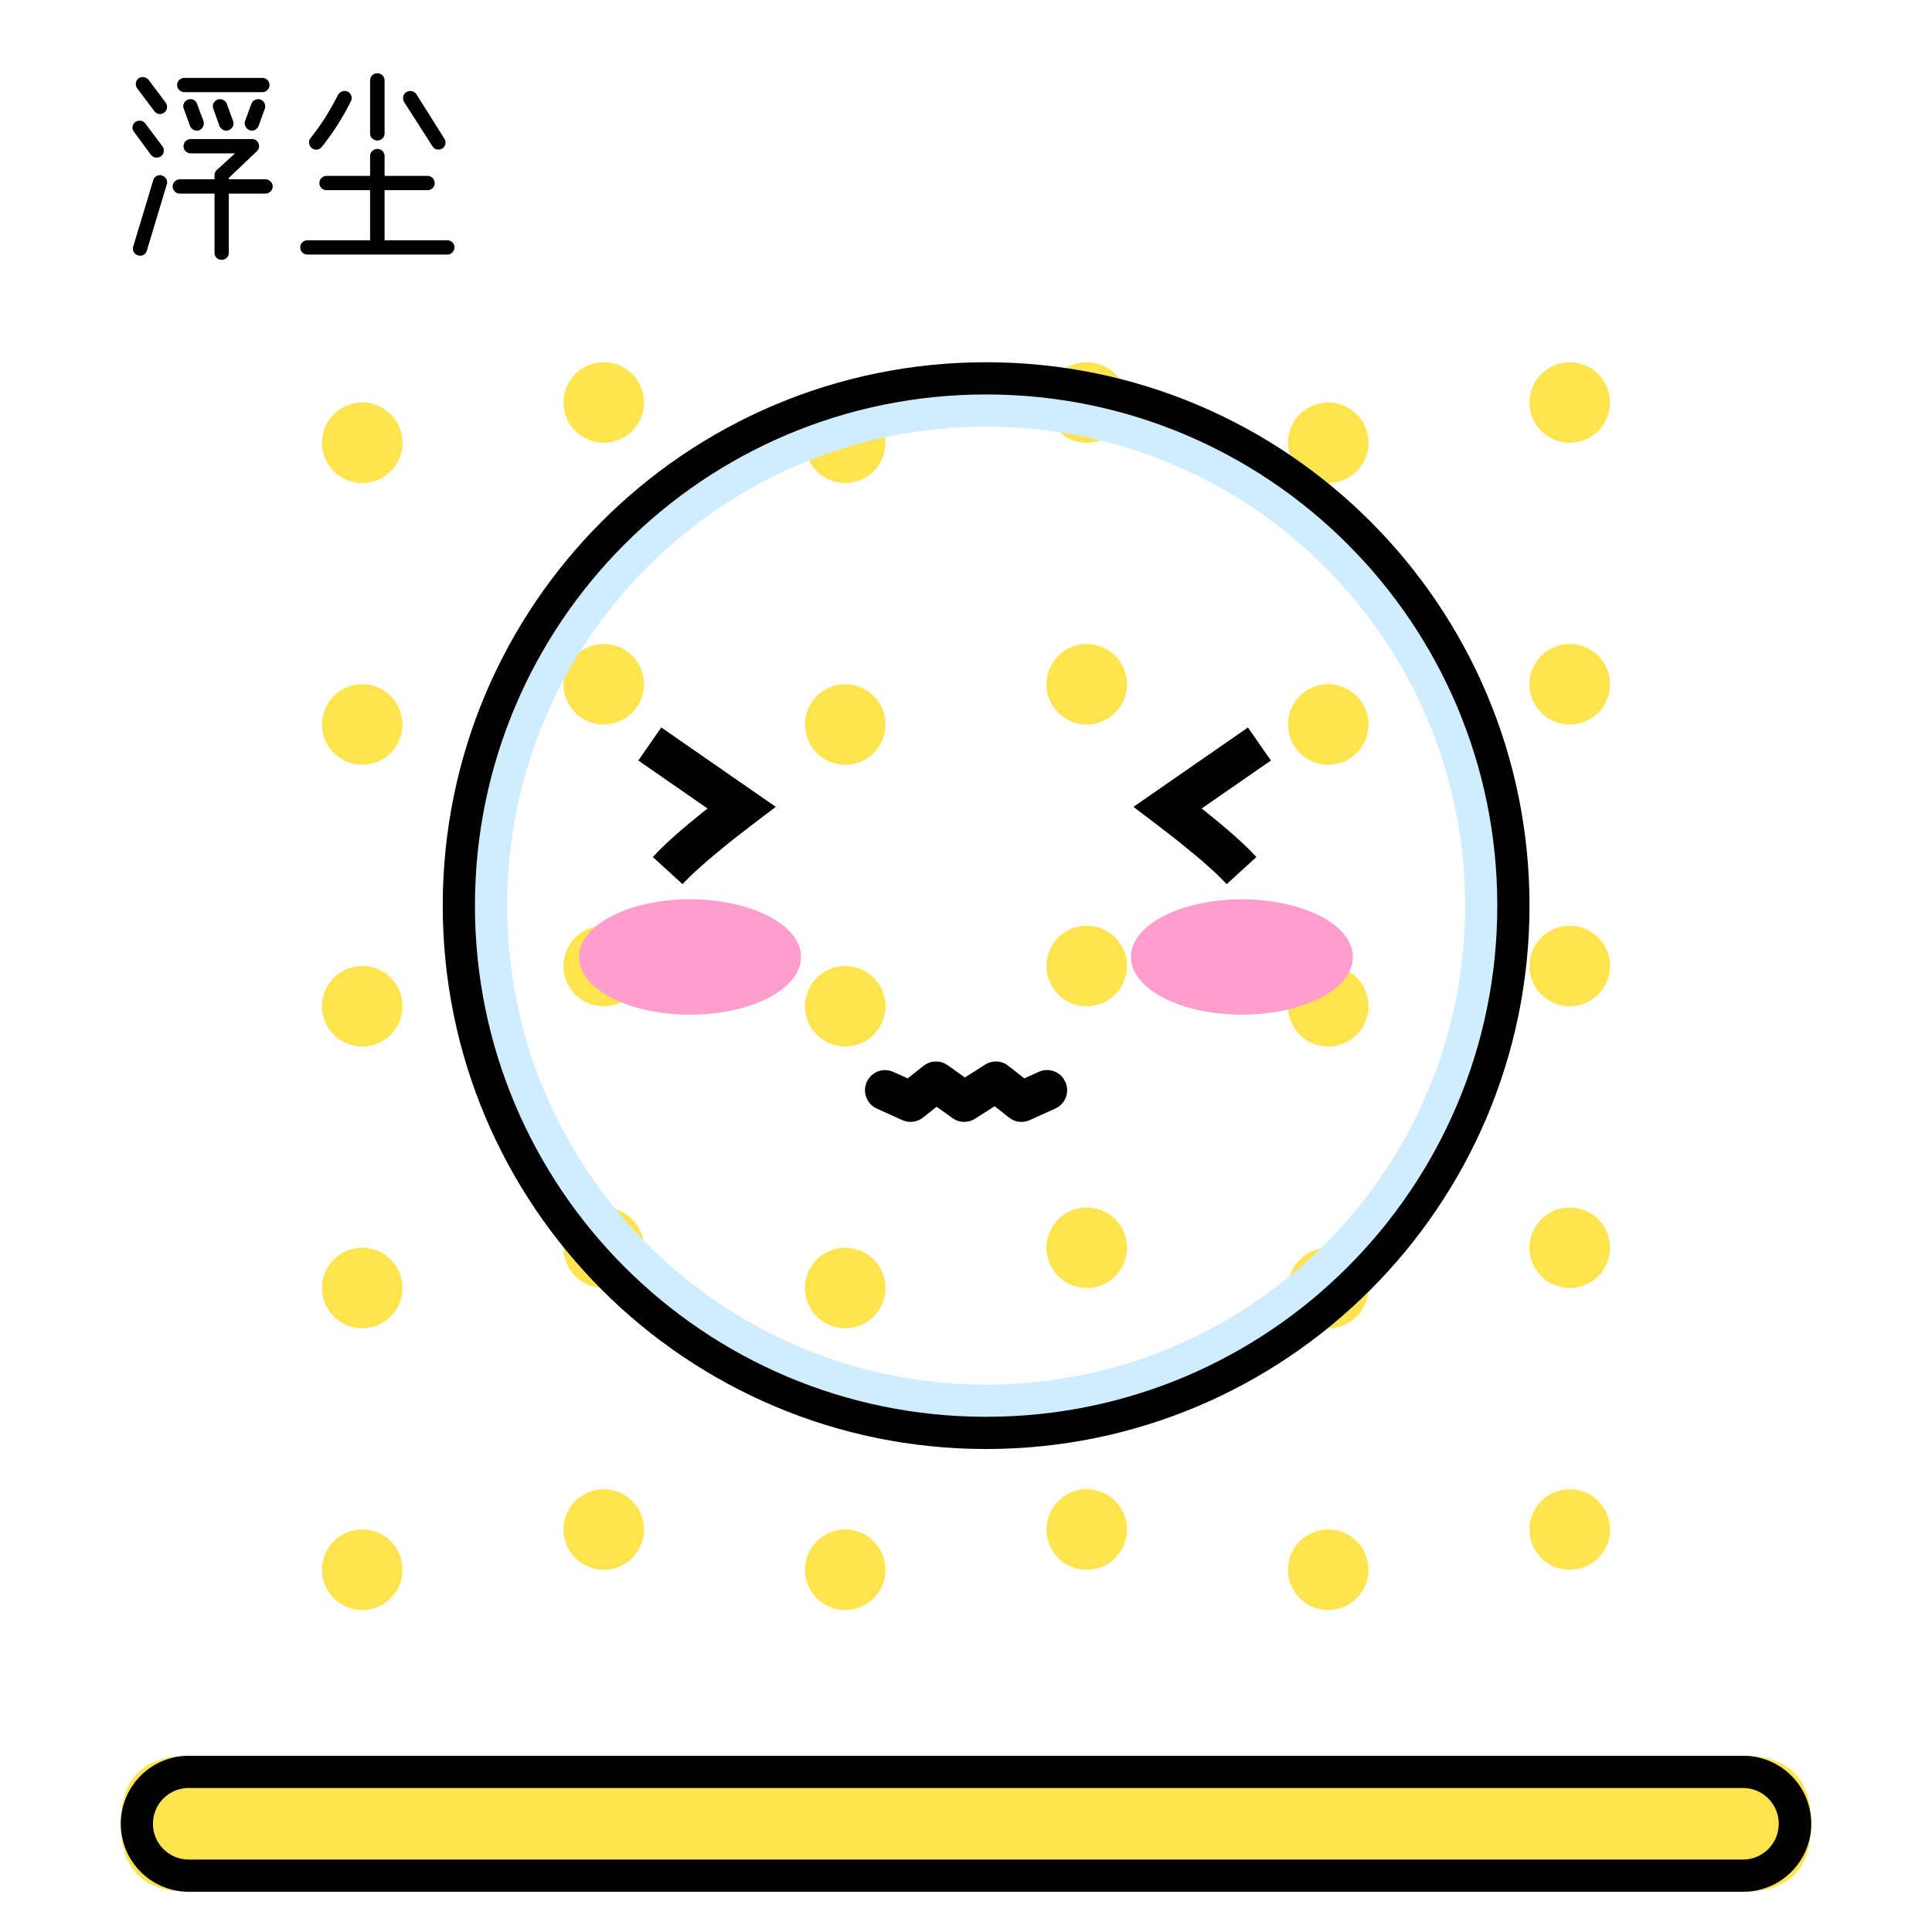 <?xml version="1.0" standalone="no"?>
<!DOCTYPE svg PUBLIC "-//W3C//DTD SVG 1.1//EN" "http://www.w3.org/Graphics/SVG/1.1/DTD/svg11.dtd">
<svg class="icon" style="width: 1em;height: 1em;vertical-align: middle;fill: currentColor;overflow: hidden;" viewBox="0 0 1024 1024" version="1.1" xmlns="http://www.w3.org/2000/svg"><path d="M192 661.333a21.333 21.333 0 1 1 0 42.667 21.333 21.333 0 0 1 0-42.667z m256 0a21.333 21.333 0 1 1 0 42.667 21.333 21.333 0 0 1 0-42.667z m256 0a21.333 21.333 0 1 1 0 42.667 21.333 21.333 0 0 1 0-42.667z m-384-21.333a21.333 21.333 0 1 1 0 42.667 21.333 21.333 0 0 1 0-42.667z m256 0a21.333 21.333 0 1 1 0 42.667 21.333 21.333 0 0 1 0-42.667z m256 0a21.333 21.333 0 1 1 0 42.667 21.333 21.333 0 0 1 0-42.667zM192 810.667a21.333 21.333 0 1 1 0 42.667 21.333 21.333 0 0 1 0-42.667z m256 0a21.333 21.333 0 1 1 0 42.667 21.333 21.333 0 0 1 0-42.667z m256 0a21.333 21.333 0 1 1 0 42.667 21.333 21.333 0 0 1 0-42.667z m-384-21.333a21.333 21.333 0 1 1 0 42.667 21.333 21.333 0 0 1 0-42.667z m256 0a21.333 21.333 0 1 1 0 42.667 21.333 21.333 0 0 1 0-42.667z m256 0a21.333 21.333 0 1 1 0 42.667 21.333 21.333 0 0 1 0-42.667zM192 362.667a21.333 21.333 0 1 1 0 42.667 21.333 21.333 0 0 1 0-42.667z m256 0a21.333 21.333 0 1 1 0 42.667 21.333 21.333 0 0 1 0-42.667z m256 0a21.333 21.333 0 1 1 0 42.667 21.333 21.333 0 0 1 0-42.667zM320 341.333a21.333 21.333 0 1 1 0 42.667 21.333 21.333 0 0 1 0-42.667z m256 0a21.333 21.333 0 1 1 0 42.667 21.333 21.333 0 0 1 0-42.667z m256 0a21.333 21.333 0 1 1 0 42.667 21.333 21.333 0 0 1 0-42.667zM192 512a21.333 21.333 0 1 1 0 42.667 21.333 21.333 0 0 1 0-42.667z m256 0a21.333 21.333 0 1 1 0 42.667 21.333 21.333 0 0 1 0-42.667z m256 0a21.333 21.333 0 1 1 0 42.667 21.333 21.333 0 0 1 0-42.667z m-384-21.333a21.333 21.333 0 1 1 0 42.667 21.333 21.333 0 0 1 0-42.667z m256 0a21.333 21.333 0 1 1 0 42.667 21.333 21.333 0 0 1 0-42.667z m256 0a21.333 21.333 0 1 1 0 42.667 21.333 21.333 0 0 1 0-42.667zM192 213.333a21.333 21.333 0 1 1 0 42.667 21.333 21.333 0 0 1 0-42.667z m256 0a21.333 21.333 0 1 1 0 42.667 21.333 21.333 0 0 1 0-42.667z m256 0a21.333 21.333 0 1 1 0 42.667 21.333 21.333 0 0 1 0-42.667zM320 192a21.333 21.333 0 1 1 0 42.667 21.333 21.333 0 0 1 0-42.667z m256 0a21.333 21.333 0 1 1 0 42.667 21.333 21.333 0 0 1 0-42.667z m256 0a21.333 21.333 0 1 1 0 42.667 21.333 21.333 0 0 1 0-42.667z" fill="#FFE34F" /><path d="M64 930.603m36.032 0l823.936 0q36.032 0 36.032 36.032l0 0q0 36.032-36.032 36.032l-823.936 0q-36.032 0-36.032-36.032l0 0q0-36.032 36.032-36.032Z" fill="#FFE34F" /><path d="M923.968 930.603a36.032 36.032 0 1 1 0 72.064H100.053a36.032 36.032 0 1 1 0-72.064H923.947z m0 17.067H100.053a18.965 18.965 0 0 0-2.389 37.781l2.389 0.149H923.947a18.965 18.965 0 0 0 2.389-37.76l-2.389-0.171z" fill="#000000" /><path d="M522.667 192C681.728 192 810.667 320.939 810.667 480S681.728 768 522.667 768 234.667 639.061 234.667 480 363.605 192 522.667 192z m0 34.133c-140.203 0-253.867 113.664-253.867 253.867s113.664 253.867 253.867 253.867 253.867-113.664 253.867-253.867-113.664-253.867-253.867-253.867z" fill="#D0ECFF" /><path d="M522.667 192C681.728 192 810.667 320.939 810.667 480S681.728 768 522.667 768 234.667 639.061 234.667 480 363.605 192 522.667 192z m0 17.067c-149.632 0-270.933 121.301-270.933 270.933 0 149.632 121.301 270.933 270.933 270.933 149.632 0 270.933-121.301 270.933-270.933 0-149.632-121.301-270.933-270.933-270.933z" fill="#000000" /><path d="M306.965 507.221a58.795 30.443 0 1 0 117.589 0 58.795 30.443 0 1 0-117.589 0Z" fill="#FF9DCF" /><path d="M599.445 507.221a58.795 30.443 0 1 0 117.589 0 58.795 30.443 0 1 0-117.589 0Z" fill="#FF9DCF" /><path d="M661.44 385.579l12.16 17.515-36.693 25.429 2.923 2.325c10.261 8.235 18.197 15.211 23.808 20.992l2.261 2.411-15.744 14.379a117.632 117.632 0 0 0-6.827-6.784l-5.973-5.355a324.48 324.48 0 0 0-3.456-2.923l-7.723-6.336a573.547 573.547 0 0 0-4.288-3.413l-9.451-7.296-11.691-8.875L661.44 385.579zM350.485 385.579l-12.16 17.515 36.693 25.429-2.923 2.325c-10.261 8.235-18.197 15.211-23.808 20.992l-2.261 2.411 15.744 14.379c1.835-2.005 4.117-4.267 6.827-6.784l5.973-5.355 3.456-2.923 7.723-6.336 4.288-3.413 9.451-7.296 11.691-8.875L350.507 385.579zM522.155 564.267a10.667 10.667 0 0 1 10.709-0.405l1.621 1.067 8.405 6.635 7.659-3.456a10.667 10.667 0 0 1 13.163 3.627l0.939 1.707a10.667 10.667 0 0 1-3.627 13.163l-1.685 0.939-13.525 6.123a10.667 10.667 0 0 1-9.365-0.256l-1.643-1.067-7.616-6.016-10.411 6.613a10.667 10.667 0 0 1-10.325 0.64l-1.579-0.939-8.427-6.037-7.253 5.717a10.667 10.667 0 0 1-9.152 1.984l-1.856-0.64-13.525-6.123a10.667 10.667 0 0 1 6.976-20.053l1.813 0.619 7.637 3.456 8.427-6.656a10.667 10.667 0 0 1 11.093-1.301l1.707 1.003 9.088 6.485 10.752-6.827z" fill="#000000" /><path d="M84.053 60.373c1.003 0.213 1.963 0 2.88-0.64a3.456 3.456 0 0 0 1.536-2.347 3.989 3.989 0 0 0-0.576-2.88l-8.96-11.947a4.096 4.096 0 0 0-5.333-1.173 3.84 3.84 0 0 0-1.557 2.453 3.989 3.989 0 0 0 0.597 2.88l9.067 12.053a3.627 3.627 0 0 0 2.347 1.6z m54.933-11.52c1.067 0 1.984-0.384 2.731-1.131a3.712 3.712 0 0 0 1.109-2.709 3.52 3.52 0 0 0-1.131-2.667 3.797 3.797 0 0 0-2.709-1.067h-41.173a3.989 3.989 0 0 0-2.773 1.067 3.456 3.456 0 0 0-1.173 2.667c0 1.067 0.384 1.984 1.173 2.709 0.789 0.747 1.707 1.131 2.773 1.131h41.173z m-18.795 20.373l0.981-0.213a3.947 3.947 0 0 0 2.24-2.027 3.669 3.669 0 0 0 0.107-2.88l-3.307-9.067a3.968 3.968 0 0 0-2.027-2.133 3.669 3.669 0 0 0-2.88-0.107 4.053 4.053 0 0 0-2.133 1.92 3.648 3.648 0 0 0-0.107 2.88l3.2 9.067c0.427 1.003 1.109 1.707 2.027 2.197a3.541 3.541 0 0 0 2.88 0.149l-0.981 0.213z m12.075-0.213a3.776 3.776 0 0 0 4.8-2.347L140.373 57.6a4.16 4.16 0 0 0-0.171-2.88 3.84 3.84 0 0 0-2.069-1.92 3.669 3.669 0 0 0-2.88 0.107 3.968 3.968 0 0 0-2.027 2.133l-3.307 9.067a3.541 3.541 0 0 0 0.171 2.88 4.203 4.203 0 0 0 2.176 2.027z m-27.712 0.213l1.045-0.213a3.755 3.755 0 0 0 2.091-2.027 4.224 4.224 0 0 0 0.149-2.88l-3.413-9.067a3.605 3.605 0 0 0-1.856-2.133 3.797 3.797 0 0 0-2.944-0.107 4.053 4.053 0 0 0-2.133 1.92 3.648 3.648 0 0 0-0.107 2.88l3.307 9.067a4.267 4.267 0 0 0 1.984 2.197 3.627 3.627 0 0 0 2.923 0.149l-1.045 0.213z m-22.208 14.229c1.003 0.192 1.963 0 2.88-0.576a3.456 3.456 0 0 0 1.536-2.347 3.989 3.989 0 0 0-0.576-2.88l-8.96-11.947a3.712 3.712 0 0 0-2.453-1.664 4.309 4.309 0 0 0-2.88 0.491 4.053 4.053 0 0 0-1.6 2.411c-0.213 0.96 0 1.899 0.64 2.816l8.96 12.16a3.84 3.84 0 0 0 2.453 1.557z m35.093 54.251c1.067 0 1.984-0.363 2.731-1.067a3.52 3.52 0 0 0 1.109-2.667V102.613h19.307c1.067 0 1.984-0.363 2.773-1.109a3.627 3.627 0 0 0 0-5.333 3.883 3.883 0 0 0-2.773-1.131h-19.307V94.293l15.147-14.4c1.003-1.28 1.173-2.624 0.533-4.011a3.477 3.477 0 0 0-3.2-2.176H101.12a3.712 3.712 0 0 0-2.731 1.109 3.712 3.712 0 0 0-1.109 2.731c0 1.003 0.384 1.877 1.131 2.624a3.712 3.712 0 0 0 2.709 1.109h23.467l-9.813 8.96a3.989 3.989 0 0 0-1.067 2.773v2.027h-18.347a3.712 3.712 0 0 0-2.709 1.131 3.712 3.712 0 0 0-1.131 2.709c0 1.003 0.384 1.877 1.131 2.624a3.712 3.712 0 0 0 2.709 1.109h18.347v31.36a3.627 3.627 0 0 0 3.733 3.733z m-44.16-2.347a3.627 3.627 0 0 0 2.88-0.32 3.669 3.669 0 0 0 1.707-2.347l10.56-34.987a3.627 3.627 0 0 0-0.32-2.88 4.096 4.096 0 0 0-2.347-1.813 3.627 3.627 0 0 0-2.88 0.32 3.669 3.669 0 0 0-1.707 2.347l-10.56 34.987a3.797 3.797 0 0 0 0.32 2.944 3.627 3.627 0 0 0 2.347 1.749z m126.72-60.907c1.067 0 1.963-0.363 2.709-1.067a3.52 3.52 0 0 0 1.131-2.667V42.667a3.712 3.712 0 0 0-1.131-2.709 3.712 3.712 0 0 0-2.709-1.131 3.712 3.712 0 0 0-2.709 1.109 3.712 3.712 0 0 0-1.131 2.731v28.053c0 1.067 0.384 1.963 1.131 2.667s1.643 1.067 2.709 1.067z m-32 4.843a3.776 3.776 0 0 0 2.56-1.429 133.589 133.589 0 0 0 15.36-24.107 3.712 3.712 0 0 0 0.32-2.88 3.563 3.563 0 0 0-1.813-2.24 3.712 3.712 0 0 0-2.923-0.256 4.203 4.203 0 0 0-2.304 1.856c-2.347 4.544-4.736 8.747-7.147 12.587-2.411 3.691-4.907 7.147-7.467 10.347a3.627 3.627 0 0 0-0.747 2.773 4.181 4.181 0 0 0 1.387 2.56c0.853 0.64 1.771 0.896 2.773 0.789z m63.573-0.107c1.003 0.192 1.963 0.021 2.88-0.469a3.797 3.797 0 0 0 1.067-5.227l-14.827-23.573a4.053 4.053 0 0 0-2.453-1.6 3.797 3.797 0 0 0-2.88 0.533 3.371 3.371 0 0 0-1.664 2.347 4.309 4.309 0 0 0 0.491 2.88l15.04 23.467c0.576 0.917 1.344 1.493 2.347 1.664z m5.547 55.744a3.584 3.584 0 0 0 2.624-1.131 3.712 3.712 0 0 0 1.109-2.709 3.52 3.52 0 0 0-1.109-2.667 3.669 3.669 0 0 0-2.624-1.067h-33.28V100.8h22.827a3.584 3.584 0 0 0 2.624-1.109 3.584 3.584 0 0 0 1.109-2.624 3.712 3.712 0 0 0-1.131-2.709 3.584 3.584 0 0 0-2.603-1.131h-22.827v-10.453a3.712 3.712 0 0 0-1.131-2.709 3.712 3.712 0 0 0-2.709-1.131 3.712 3.712 0 0 0-2.709 1.109 3.712 3.712 0 0 0-1.131 2.731v10.453H173.013a3.584 3.584 0 0 0-2.603 1.131 3.712 3.712 0 0 0-1.131 2.709c0 1.003 0.384 1.877 1.131 2.624a3.584 3.584 0 0 0 2.603 1.109h23.147V127.36h-33.28a3.669 3.669 0 0 0-2.603 1.067 3.52 3.52 0 0 0-1.131 2.667c0 1.067 0.384 1.984 1.131 2.731a3.584 3.584 0 0 0 2.603 1.109h74.24z" fill="#000000" /></svg>